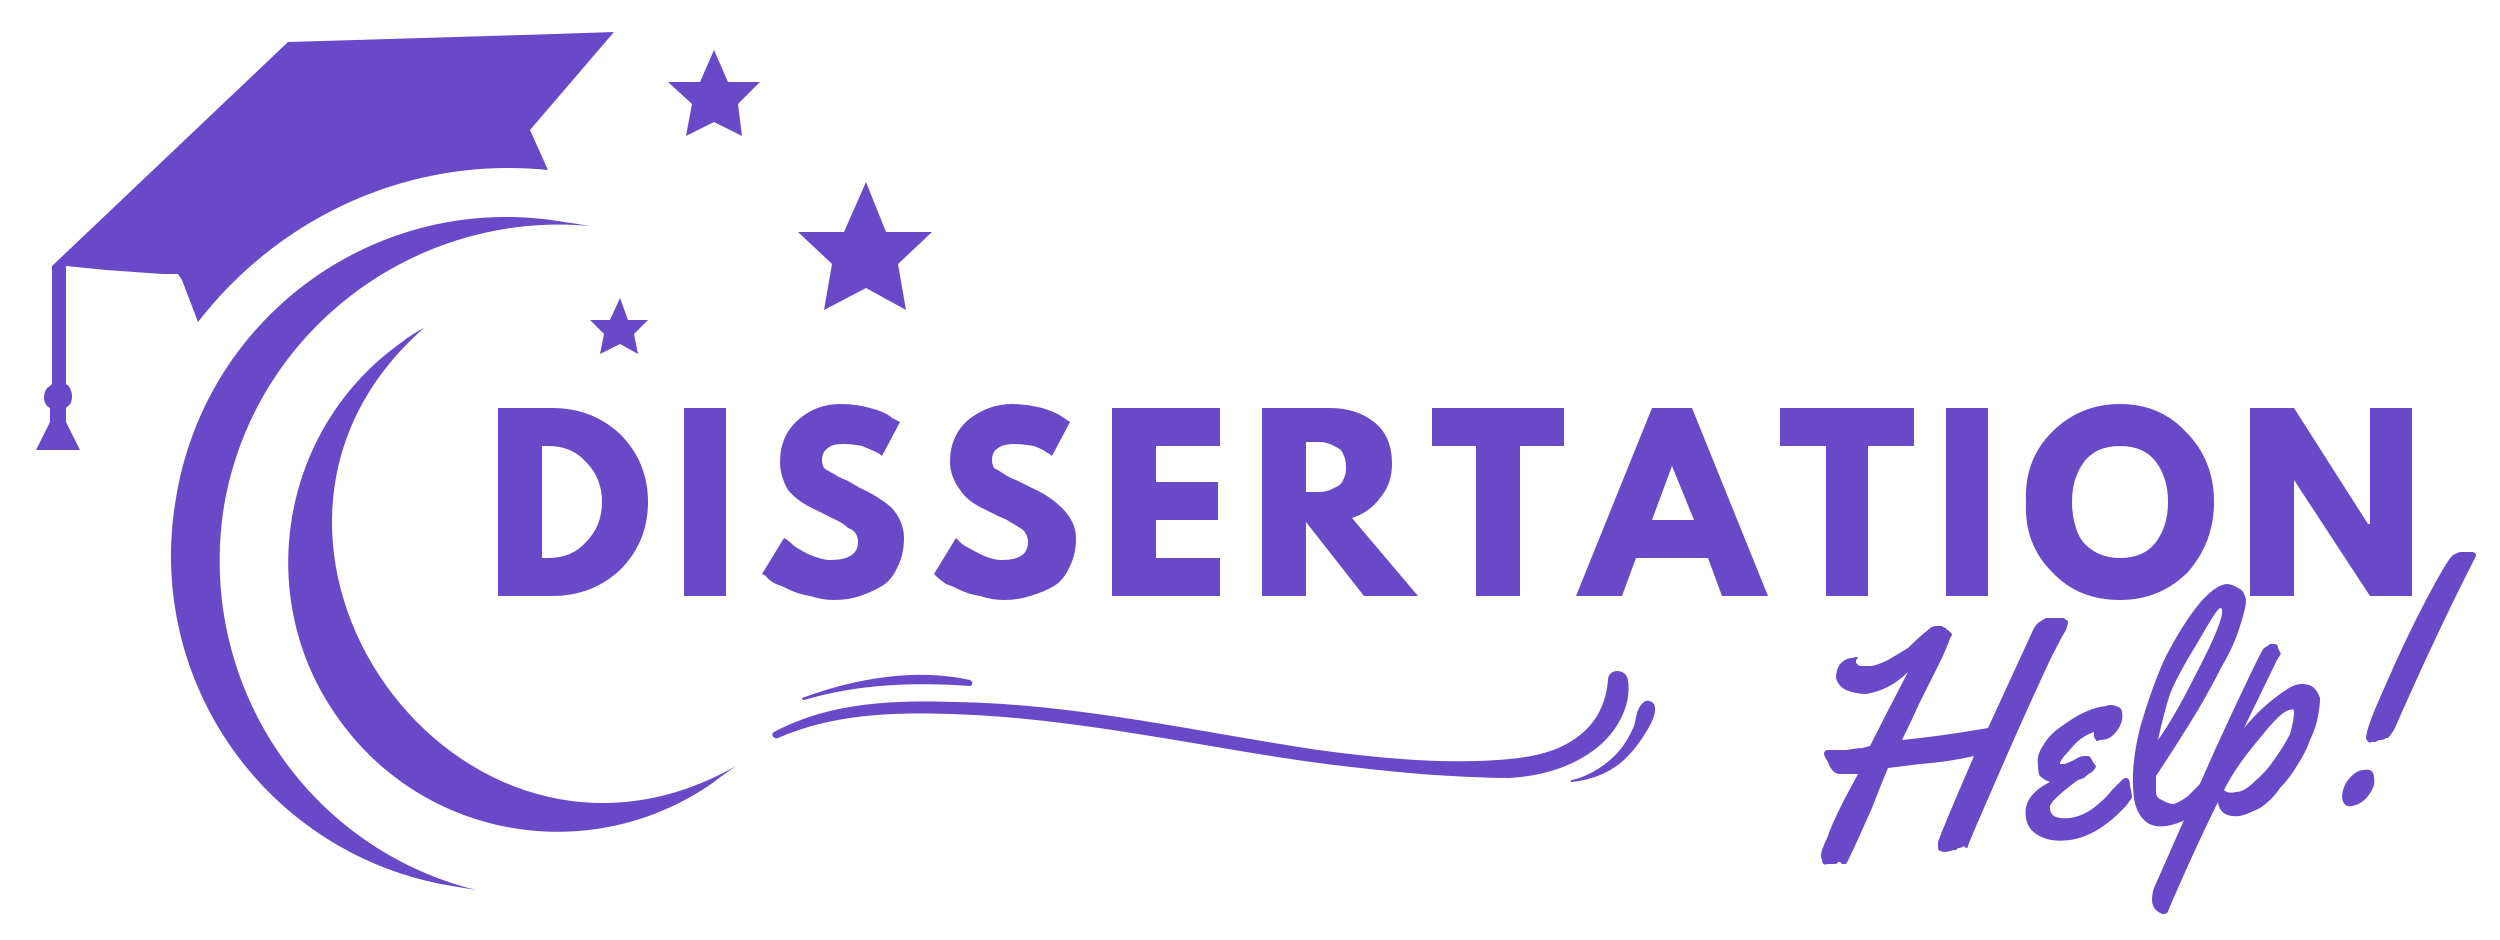 <svg version="1.2" xmlns="http://www.w3.org/2000/svg" viewBox="0 0 125 47" width="125" height="47"><defs><clipPath clipPathUnits="userSpaceOnUse" id="cp1"><path d="m39 9h7.63v7h-7.63z"/></clipPath><clipPath clipPathUnits="userSpaceOnUse" id="cp2"><path d="m8.52 10.34h21.39v34.16h-21.39z"/></clipPath><clipPath clipPathUnits="userSpaceOnUse" id="cp3"><path d="m1.83 1.51h29.17v21.49h-29.17z"/></clipPath><clipPath clipPathUnits="userSpaceOnUse" id="cp4"><path d="m38 33h44v6h-44z"/></clipPath><clipPath clipPathUnits="userSpaceOnUse" id="cp5"><path d="m38.8 30.59l44.71 2.93-0.44 6.7-44.7-2.92z"/></clipPath><clipPath clipPathUnits="userSpaceOnUse" id="cp6"><path d="m38.8 30.59l44.71 2.93-0.44 6.7-44.7-2.92z"/></clipPath><clipPath clipPathUnits="userSpaceOnUse" id="cp7"><path d="m40 33h9v2h-9z"/></clipPath><clipPath clipPathUnits="userSpaceOnUse" id="cp8"><path d="m38.8 30.59l44.71 2.93-0.44 6.7-44.7-2.92z"/></clipPath><clipPath clipPathUnits="userSpaceOnUse" id="cp9"><path d="m38.8 30.59l44.71 2.93-0.44 6.7-44.7-2.92z"/></clipPath><clipPath clipPathUnits="userSpaceOnUse" id="cp10"><path d="m78 35h5v5h-5z"/></clipPath><clipPath clipPathUnits="userSpaceOnUse" id="cp11"><path d="m38.8 30.59l44.71 2.93-0.44 6.7-44.7-2.92z"/></clipPath><clipPath clipPathUnits="userSpaceOnUse" id="cp12"><path d="m38.8 30.59l44.71 2.93-0.44 6.7-44.7-2.92z"/></clipPath></defs><style>.a{fill:#684ac9}</style><g clip-path="url(#cp1)"><path class="a" d="m43.3 9.1l1 2.5h2.3l-1.7 1.6 0.4 2.3-2-1.1-2.1 1.1 0.4-2.3-1.7-1.6h2.3z"/></g><path class="a" d="m35.7 2.5l0.7 1.6h1.6l-1.1 1.1 0.2 1.6-1.4-0.7-1.4 0.7 0.3-1.6-1.2-1.1h1.6z"/><path class="a" d="m31 14.9l0.4 1.1h1l-0.7 0.7 0.2 1-0.9-0.5-1 0.5 0.2-1-0.7-0.7h1z"/><g clip-path="url(#cp2)"><path fill-rule="evenodd" class="a" d="m11.2 25.3c-1.4 8.8 4.1 17.1 12.6 19.2q-0.6-0.1-1.2-0.2c-9.2-1.5-15.4-10.2-13.8-19.4 1.5-9.2 10.2-15.4 19.4-13.8q0.7 0.1 1.3 0.2c-8.7-0.8-16.8 5.2-18.3 14z"/></g><path fill-rule="evenodd" class="a" d="m36.8 38.3c-13.9 7.9-27.6-11.4-15.6-21.9q-0.6 0.3-1.1 0.7c-6.1 4.3-7.5 12.8-3.2 18.8 4.3 6.1 12.7 7.5 18.8 3.2q0.5-0.4 1.1-0.8z"/><g clip-path="url(#cp3)"><path fill-rule="evenodd" class="a" d="m26.5 6.5l0.9 2q-1-0.1-2-0.1c-4.5 0-8.9 1.6-12.4 4.5q-1.7 1.4-3.1 3.2l-0.8-2.1-0.2-0.3h-0.8l-2.8-0.2-2-0.2v5.9c0.2 0.1 0.3 0.4 0.3 0.6q0 0.4-0.2 0.5-0.1 0.1-0.1 0.1v0.7l0.7 1.4h-2.2l0.7-1.4v-0.7c-0.2-0.1-0.3-0.3-0.3-0.5 0-0.3 0.1-0.5 0.3-0.6q0 0 0 0 0.1-0.1 0.1-0.1v-5.9l11.8-11.2 13.3-0.4 3-0.1z"/></g><path fill-rule="evenodd" class="a" d="m24.9 20.4h2.7q2 0 3.4 1.3 1.4 1.4 1.4 3.4 0 2-1.4 3.4-1.4 1.3-3.4 1.3h-2.7zm2.2 7.5h0.3q1.2 0 1.9-0.8 0.8-0.8 0.8-2 0-1.2-0.8-2-0.7-0.8-1.9-0.8h-0.3z"/><path class="a" d="m36.3 20.4v9.4h-2.1v-9.4z"/><path class="a" d="m42 20.2q0.8 0 1.5 0.2 0.8 0.2 1.1 0.5l0.4 0.2-0.9 1.7q-0.1-0.1-0.3-0.2-0.2-0.1-0.7-0.3-0.5-0.1-0.9-0.1-0.6 0-0.8 0.2-0.3 0.2-0.3 0.6 0 0.2 0.1 0.4 0.1 0.1 0.5 0.3 0.3 0.2 0.6 0.3 0.2 0.1 0.7 0.4 0.9 0.4 1.6 1 0.6 0.7 0.6 1.5 0 0.8-0.3 1.4-0.3 0.7-0.8 1-0.5 0.3-1.1 0.5-0.6 0.2-1.3 0.2-0.6 0-1.2-0.2-0.6-0.1-1-0.3-0.4-0.2-0.7-0.3-0.4-0.2-0.5-0.4l-0.2-0.1 1.1-1.8q0.2 0.1 0.4 0.3 0.2 0.2 0.8 0.5 0.7 0.3 1.1 0.3 1.4 0 1.4-0.9 0-0.2-0.1-0.4-0.1-0.2-0.4-0.3-0.2-0.2-0.4-0.3-0.2-0.1-0.6-0.3-0.4-0.2-0.6-0.3-0.9-0.4-1.4-1-0.4-0.7-0.4-1.4 0-1.3 0.9-2.1 0.9-0.8 2.1-0.8z"/><path class="a" d="m50.6 20.2q0.7 0 1.5 0.2 0.7 0.2 1.1 0.5l0.3 0.2-0.9 1.7q-0.1-0.1-0.3-0.2-0.1-0.1-0.6-0.3-0.6-0.1-1-0.1-0.5 0-0.8 0.2-0.3 0.2-0.3 0.6 0 0.2 0.1 0.4 0.2 0.1 0.5 0.3 0.3 0.2 0.6 0.3 0.2 0.1 0.8 0.4 0.9 0.4 1.5 1 0.7 0.7 0.7 1.5 0 0.8-0.3 1.4-0.3 0.7-0.8 1-0.5 0.3-1.2 0.5-0.6 0.2-1.3 0.2-0.6 0-1.2-0.2-0.6-0.1-1-0.3-0.4-0.2-0.7-0.3-0.3-0.2-0.5-0.4l-0.1-0.1 1.1-1.8q0.1 0.1 0.3 0.3 0.3 0.2 0.9 0.5 0.6 0.3 1.1 0.3 1.3 0 1.3-0.9 0-0.2-0.1-0.4-0.1-0.2-0.3-0.3-0.3-0.2-0.5-0.3-0.1-0.1-0.6-0.3-0.4-0.2-0.6-0.3-0.9-0.4-1.3-1-0.5-0.7-0.5-1.4 0-1.3 0.9-2.1 1-0.8 2.2-0.8z"/><path class="a" d="m61 20.4v1.9h-3.2v1.8h3.1v1.9h-3.1v1.9h3.2v1.9h-5.4v-9.4z"/><path fill-rule="evenodd" class="a" d="m63.1 20.4h3.4q1.3 0 2.2 0.7 0.9 0.7 0.9 2.1 0 1-0.6 1.7-0.5 0.7-1.4 1l3.3 3.9h-2.7l-2.9-3.7v3.7h-2.2zm2.2 4.2c0.2 0 0.6 0 0.7 0q0.2 0 0.5-0.1 0.2-0.1 0.4-0.2 0.2-0.1 0.3-0.4 0.1-0.2 0.1-0.5 0-0.4-0.1-0.6-0.1-0.3-0.3-0.4-0.2-0.1-0.4-0.2-0.3-0.1-0.5-0.1-0.2 0-0.5 0h-0.2z"/><path class="a" d="m71.6 22.3v-1.9h6.6v1.9h-2.2v7.5h-2.2v-7.5z"/><path fill-rule="evenodd" class="a" d="m84.6 20.4l3.8 9.4h-2.3l-0.7-1.9h-3.6l-0.7 1.9h-2.3l3.8-9.4zm0.1 5.6l-1.1-2.7-1 2.7z"/><path class="a" d="m89 22.3v-1.9h6.7v1.9h-2.3v7.5h-2.1v-7.5z"/><path class="a" d="m99.4 20.4v9.4h-2.1v-9.4z"/><path fill-rule="evenodd" class="a" d="m101.3 25.1q-0.1-2.1 1.3-3.5 1.4-1.4 3.4-1.4 2 0 3.3 1.4 1.4 1.4 1.4 3.5 0 2-1.3 3.5-1.4 1.4-3.4 1.4-2.1 0-3.4-1.4-1.4-1.4-1.3-3.5zm2.3 0q0 0.7 0.2 1.3 0.2 0.7 0.8 1.1 0.6 0.4 1.4 0.4 1.2 0 1.8-0.8 0.6-0.8 0.6-2 0-1.2-0.6-2-0.6-0.8-1.8-0.8-1.2 0-1.8 0.8-0.6 0.8-0.6 2z"/><path class="a" d="m114.7 24v5.8h-2.2v-9.4h2.2l3.7 5.8h0.1v-5.8h2.1v9.4h-2.1l-3.8-5.8z"/><path class="a" d="m102.9 30.9h0.2q0 0 0 0 0 0 0 0 0.1 0 0.1 0 0 0 0.1 0.1 0.1 0 0.1 0.1 0 0.1-0.1 0.4-0.2 0.3-0.8 1.5-1.3 2.8-2.3 5.1-1.8 4.1-1.8 4.2 0 0 0 0 0 0.1-0.1 0.1l-0.1-0.1-0.2 0.1h-0.1l-0.1 0.1h-0.1l-0.4 0.1q-0.4 0-0.4-0.2 0-0.1 0-0.3 0.2-0.6 1.8-4.3-1.3 0.3-2.7 0.4l-1.6 0.2q-0.3 0.7-0.8 2-1.2 2.7-1.3 2.8-0.1 0-0.1 0-0.1 0-0.1 0-0.1-0.1-0.1-0.1 0 0-0.1 0 0 0.1-0.2 0.1h-0.1-0.1q0 0 0 0 0 0-0.1 0-0.3 0.1-0.3-0.2-0.1-0.2 0-0.5 0.1-0.3 0.3-0.7 0.1-0.4 0.8-1.8 0.7-1.3 0.7-1.3-0.1 0-0.3 0-0.4 0-0.6 0-0.4 0-0.6-0.6-0.2-0.3-0.2-0.4 0-0.2 0.2-0.2h0.2q0.1 0 0.7 0 0.6-0.1 0.8-0.1l0.4-0.1q0.8-1.6 1.9-3.7-0.9 0.9-2.1 1.1-0.5 0-1-0.2-0.4-0.2-0.5-0.6 0-0.4 0.2-0.7 0.3-0.3 0.6-0.3 0.3-0.1 0.3 0 0 0-0.1 0.1 0 0 0 0.1 0 0.1 0.2 0.2 0.3 0 0.6 0 0.4-0.1 0.8-0.3 0.5-0.3 1-0.6 0.6-0.6 1-0.9 0.2-0.2 0.4-0.2 0.2 0 0.3 0 0.1 0.1 0.2 0.1 0 0.1 0.1 0.1 0.1 0.1 0.1 0.1 0.1 0.1 0.1 0.1 0 0.1-0.1 0.2 0 0.1-0.4 1-0.4 0.8-1.1 2.2-0.6 1.3-0.9 1.9 2-0.2 4.3-0.6 2.2-4.8 2.3-5 0.2-0.3 0.3-0.3 0.1-0.1 0.3-0.2z"/><path class="a" d="m106.1 35.6q0.1 0.5-0.3 1-0.3 0.4-0.8 0.4-0.2 0.1-0.2 0-0.1-0.1-0.1-0.2 0-0.1 0-0.2-0.3 0.1-0.6 0.3-0.3 0.2-0.7 0.7-0.4 0.4-0.4 0.6 0 0 0.2 0 0.1 0 0.5-0.2 0.3-0.2 0.5-0.2 0.1 0 0.2 0 0.1 0 0.2 0.2 0.1 0.2 0.2 0.3 0 0.1-0.2 0.3-0.2 0.1-0.4 0.3-0.3 0.1-0.3 0.1-1.5 1.1-1.4 1.4 0 0.6 1 0.5 0.7-0.1 1.3-0.6 0.5-0.4 0.8-0.8 0.4-0.4 0.5-0.5 0.1-0.1 0.2-0.1 0.2 0 0.2 0.4 0.1 0.4 0.1 0.6-0.1 0.1-0.3 0.4-1.4 1.5-2.8 1.7-0.8 0.1-1.3-0.1-0.8-0.3-0.9-1-0.2-1.1 1.2-1.8-0.3-0.1-0.5-0.3-0.1-0.1-0.1-0.6-0.1-0.4 0.3-1 0.3-0.5 0.9-0.9 1.2-0.9 2.2-1 0.2-0.1 0.5 0 0.3 0.1 0.3 0.3z"/><path fill-rule="evenodd" class="a" d="m111.3 29.2q0.3 0 0.6 0.2 0.3 0.1 0.4 0.6 0 0.4-0.3 1.3-0.3 1-0.9 2-0.5 1-1.2 2.2-1.1 1.8-2.1 3.3 0 0.1 0 0.3 0 0.3 0 0.5 0 0.3 0.3 0.4 0.3 0.2 0.6 0.2 0.3-0.1 0.7-0.4 0.3-0.3 0.6-0.6 0.6-0.9 0.8-0.9 0.2 0 0.3 0.5v0.2q0 0.3-0.1 0.4-0.5 0.9-1.2 1.3-0.8 0.5-1.5 0.6-0.7 0.1-1.1-0.3-0.4-0.4-0.5-1.1-0.2-1.5 0.3-3.5 0.6-2.1 1.3-3.6 1.8-3.4 3-3.6zm-0.2 1.3q0-0.1-0.1-0.1-0.2 0.1-1.1 1.7-1 1.6-1.4 2.6-0.3 0.9-0.6 2.3 0.8-1.1 2-3.5 1.3-2.5 1.2-3z"/><path fill-rule="evenodd" class="a" d="m113.6 32.2h0.1q0.2 0 0.2 0.2 0.1 0.2 0.1 0.2 0.1 0.1-0.1 0.3l-1.7 3.5q1-1.2 2.1-1.9 0.4-0.3 0.8-0.3 0.4 0 0.6 0.2 0.2 0.2 0.3 0.5 0 0.4-0.1 0.9-0.1 0.6-0.4 1.2-0.2 0.6-0.6 1.2-0.4 0.7-0.9 1.2-0.4 0.6-1 1-0.6 0.3-1 0.4-1 0.1-1.1-0.7-0.7 1.4-1.6 3.4-0.9 2-0.9 2.1-0.1 0.1-0.2 0.1 0 0-0.1 0-0.2-0.1-0.3-0.2-0.2-0.2-0.2-0.5 0-0.3 0.1-0.6 0.8-1.8 3-6.8 2.3-5 2.5-5.2 0.2-0.1 0.3-0.2zm1.1 3.4q0-0.2-0.2-0.1-0.4 0-1.5 1.4-1.2 1.4-1.8 2.6 0.2 0.2 0.6 0.1 0.4 0 0.9-0.5 0.6-0.5 1-1.1 0.5-0.7 0.8-1.3 0.2-0.7 0.2-1.1z"/><path class="a" d="m123 27.6h0.6q0.2 0 0.2 0.2 0 0 0 0-1.9 3.7-4.1 8.7-0.2 0.3-0.3 0.4 0 0 0 0 0 0 0 0-0.1 0-0.1 0-0.1 0.1-0.3 0.1-0.1 0-0.2 0.1 0 0-0.2 0-0.2 0.1-0.3-0.2 0-0.5 1-2.7 1-2.3 2-4.2 1-1.9 1.3-2.2 0.1-0.1 0.4-0.2zm-5.9 12.3q0-0.5 0.3-0.9 0.4-0.5 0.8-0.5 0.5-0.1 0.5 0.4 0.1 0.4-0.3 0.9-0.3 0.4-0.8 0.5-0.4 0.1-0.5-0.4z"/><g clip-path="url(#cp4)"><g clip-path="url(#cp5)"><g clip-path="url(#cp6)"><path class="a" d="m38.9 36.9c2.7-1.2 5.8-1.3 8.7-1.2 3.1 0.1 6.2 0.5 9.3 1 3.2 0.5 6.3 1.1 9.4 1.5q2.4 0.3 4.7 0.5c1.5 0.1 3 0.2 4.5 0.2 1.5-0.1 3-0.5 4.2-1.4 1.1-0.8 1.9-2.2 1.7-3.5-0.1-0.6-1-0.6-1 0-0.1 1.2-0.6 2.2-1.6 2.9-1.1 0.8-2.5 1-3.9 1.1-3 0.2-6-0.1-9-0.5-6-0.9-12-2.3-18.1-2.4-3.1-0.1-6.3 0-9.1 1.5-0.2 0.1 0 0.4 0.2 0.3z"/></g></g></g><g clip-path="url(#cp7)"><g clip-path="url(#cp8)"><g clip-path="url(#cp9)"><path class="a" d="m40.2 35c2.7-0.8 5.5-0.9 8.3-0.7 0.1 0 0.2-0.2 0-0.3-2.7-0.6-5.7-0.1-8.4 0.9 0 0 0 0.1 0.1 0.1z"/></g></g></g><g clip-path="url(#cp10)"><g clip-path="url(#cp11)"><g clip-path="url(#cp12)"><path class="a" d="m78.6 39.1c1-0.1 2-0.5 2.7-1.2q0.6-0.6 1-1.3c0.2-0.3 0.6-1 0.4-1.4-0.2-0.2-0.4-0.2-0.5-0.1-0.4 0.3-0.4 0.9-0.5 1.2q-0.3 0.7-0.7 1.2c-0.6 0.7-1.5 1.3-2.4 1.5-0.1 0-0.1 0.1 0 0.1z"/></g></g></g></svg>